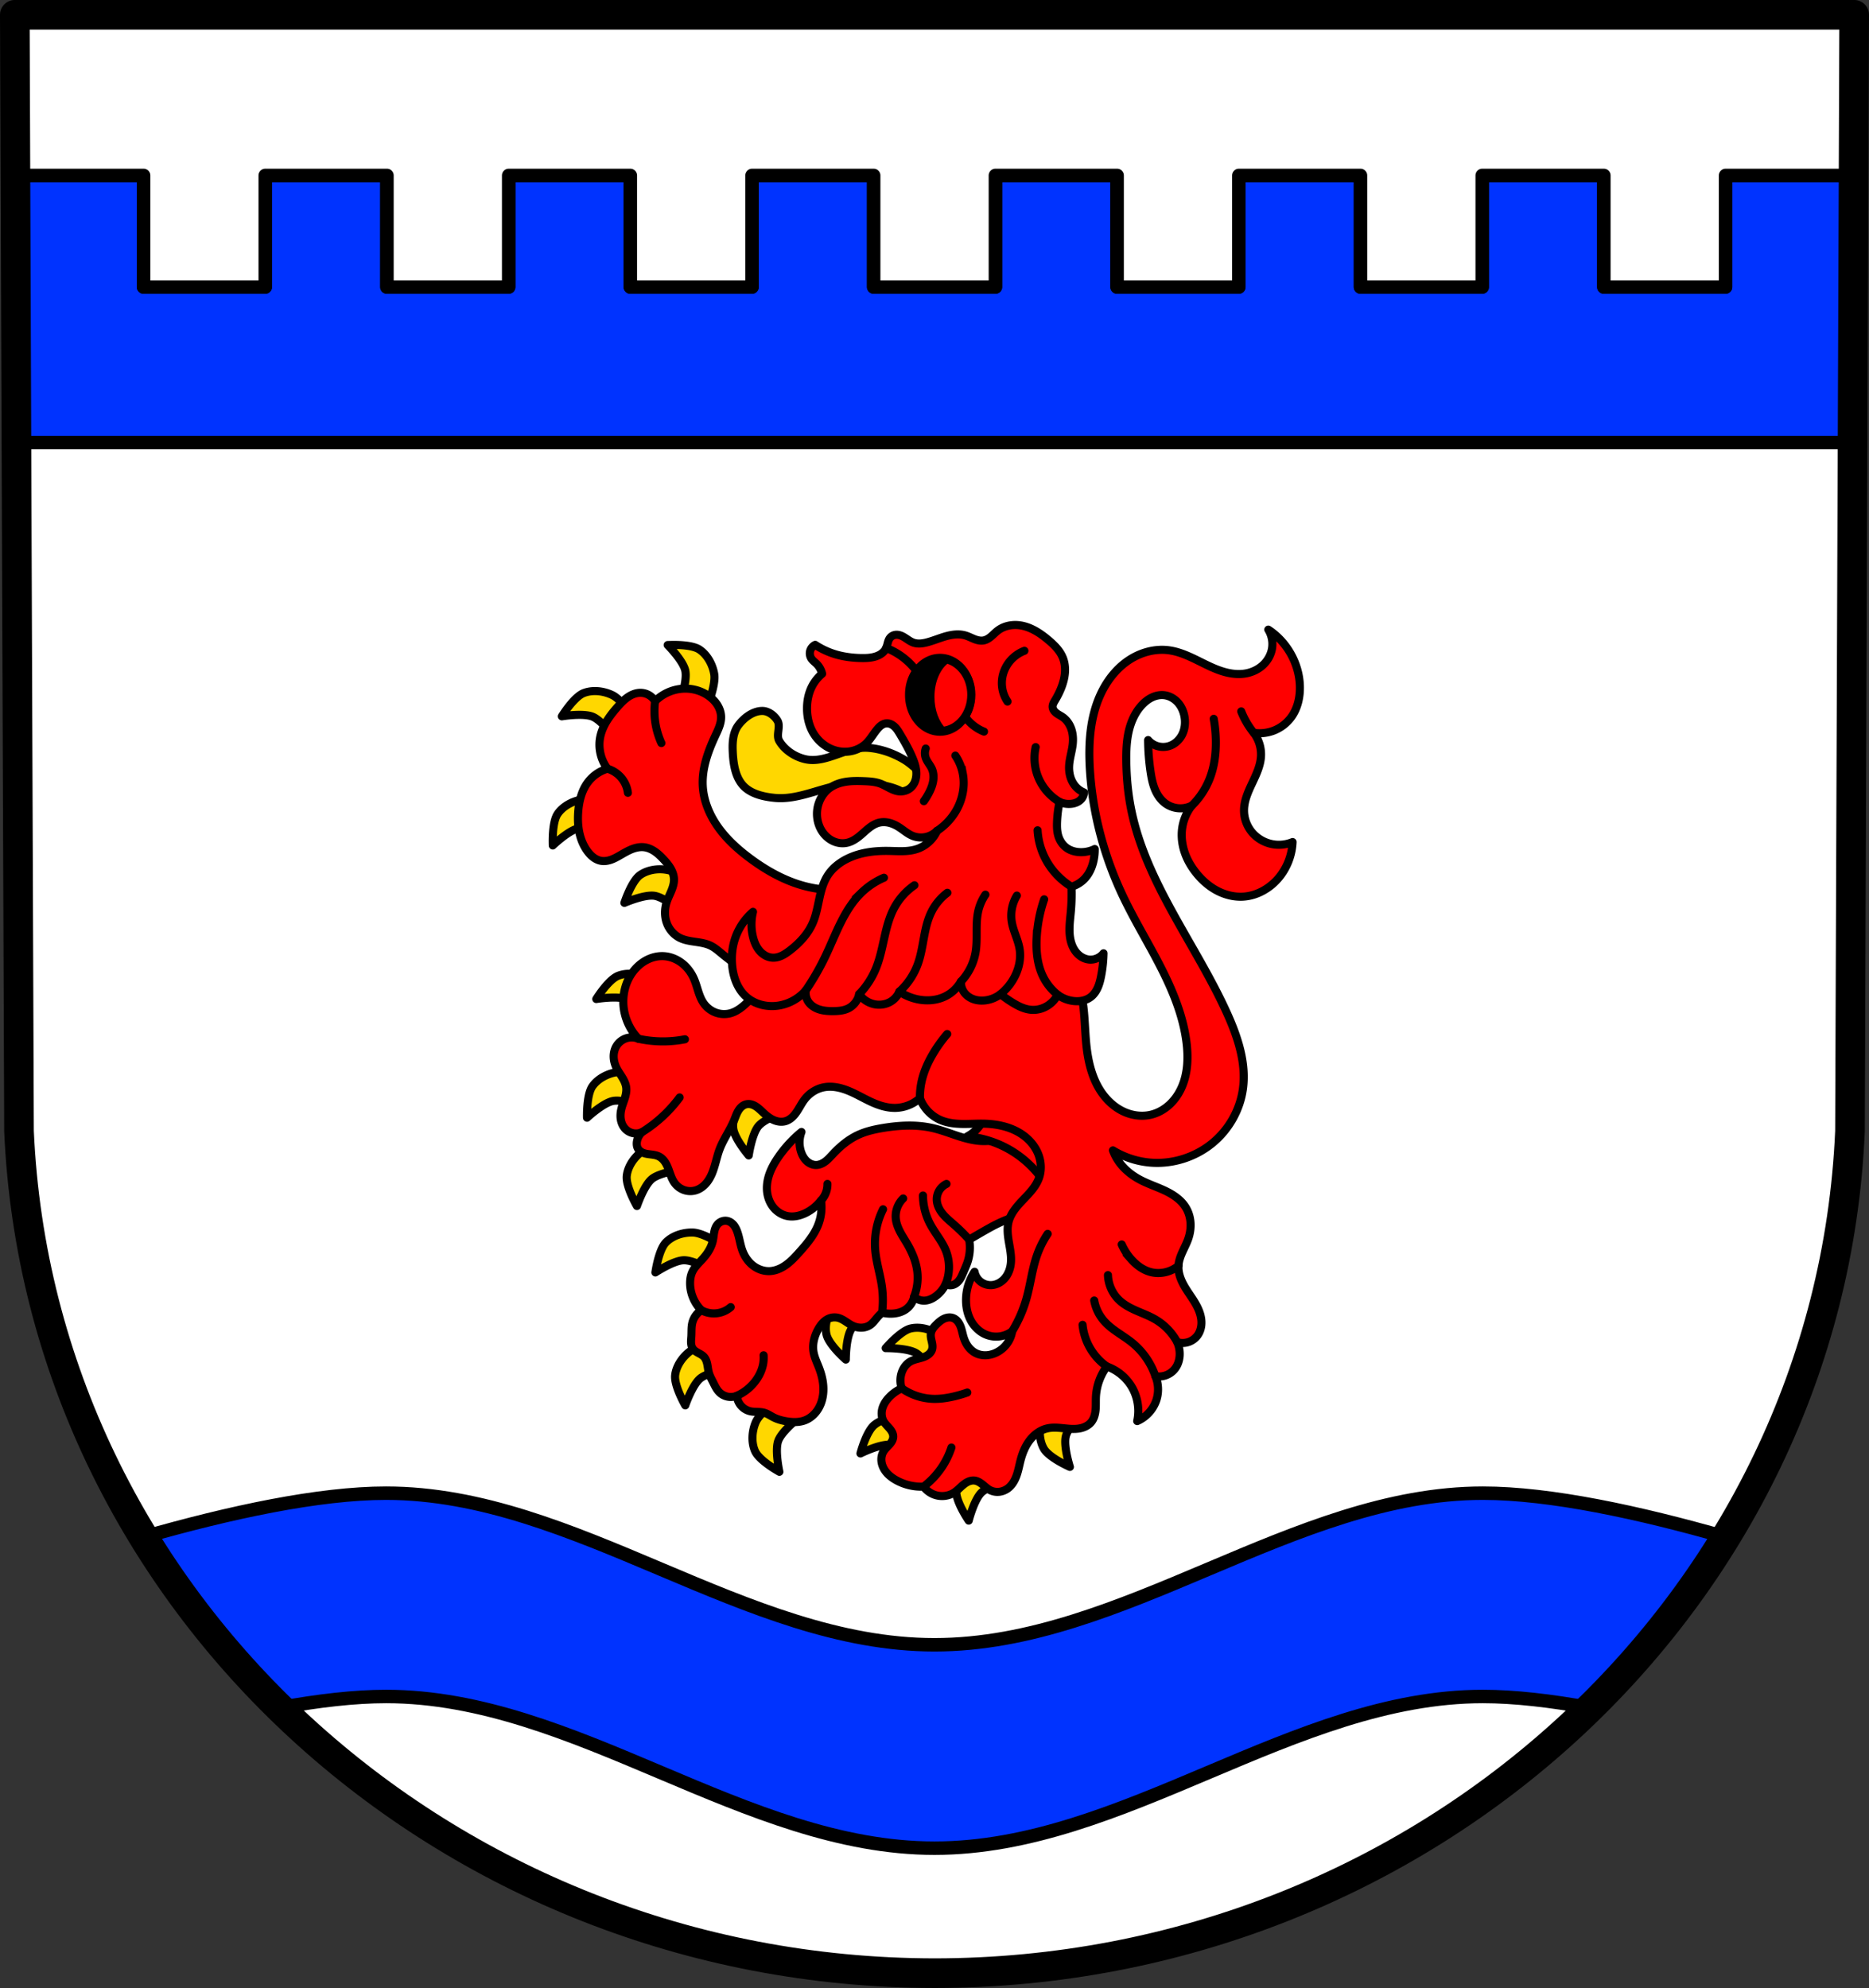 <svg xmlns="http://www.w3.org/2000/svg" viewBox="0 0 693.84 737.97"><rect x="0" y="0" width="693.84" height="737.97" fill="#333333" stroke="none"/><path d="m688.34 5.488-1.561 414.46c-7.6 174.34-157.75 312.42-339.86 312.52-181.93-.213-332.15-138.34-339.86-312.52L5.498 5.488h341.41z" fill="#fff"/><path d="M249.24 239.41c-.843.017-1.375.031-1.375.031s5.698 5.732 6.531 9.469c.863 3.872-1.969 11.75-1.969 11.75l10.094 1.625s3.307-8.005 2.625-12.062c-.59-3.51-2.556-7.17-5.53-9.125-2.476-1.627-7.848-1.738-10.376-1.688zm-28.562 17.125c-1.381.02-2.757.263-4 .75-3.678 1.44-8.094 8.625-8.094 8.625s7.938-1.323 11.47.156c3.658 1.533 8.437 8.375 8.437 8.375l7.187-7.312s-4.638-7.306-8.344-9.094c-2.003-.967-4.354-1.534-6.656-1.5zm62.406 7.375c-3.56-.051-7.051 2.638-9.125 5.531-1.751 2.443-2.068 5.808-1.969 8.813.154 4.64.768 9.953 3.906 13.375 2.838 3.093 7.572 4.162 11.75 4.562 9.677.927 18.97-4.983 28.688-5.219 5.809-.14 11.964-.06 17.281 2.282 3.248 1.43 8.157 6.843 8.157 6.843l7.156-5.218s-7.847-9.56-13.031-12.72c-4.109-2.503-8.888-4.224-13.688-4.562-7.825-.551-15.492 5.922-23.156 4.25-3.889-.848-7.792-3.397-9.781-6.844-1.254-2.173.637-5.35-.657-7.5-1.134-1.885-3.33-3.562-5.53-3.593zm-66.031 32.75c-.282.009-.558.055-.813.094-3.52.533-7.215 2.432-9.218 5.375-2.223 3.265-1.813 11.719-1.813 11.719s5.813-5.603 9.563-6.375c3.885-.8 11.688 2.156 11.688 2.156l1.812-10.094s-6.993-3.007-11.219-2.875zm28.406 26.031c-2.768-.077-5.63.588-7.813 2.125-3.23 2.274-5.843 10.344-5.843 10.344s7.405-3.222 11.188-2.625c3.918.618 10.219 6.156 10.219 6.156l5.218-8.812s-6.225-5.988-10.25-6.844a15.223 15.223 0 0 0-2.718-.344zm-12 38.781c-1.381.02-2.726.263-3.969.75-3.678 1.44-8.125 8.625-8.125 8.625s7.969-1.323 11.5.156c3.659 1.533 8.438 8.375 8.438 8.375l7.156-7.312s-4.607-7.306-8.313-9.094c-2.003-.967-4.385-1.534-6.687-1.5zm-3.438 36.437a6.944 6.944 0 0 0-.812.063c-3.527.483-7.237 2.366-9.281 5.28-2.269 3.234-2 11.657-2 11.657s5.896-5.5 9.656-6.22c3.896-.745 11.688 2.313 11.688 2.313l1.938-10.062s-6.961-3.103-11.189-3.03zm57.313 5.531s-8.36 2.2-11.188 5.188c-2.447 2.586-4.2 6.385-3.97 9.937.258 3.942 5.782 10.344 5.782 10.344s1.144-7.99 3.625-10.906c2.57-3.021 10.53-5.5 10.53-5.5l-4.78-9.062zm-37 20.938s-8.643.61-11.97 3.031c-2.878 2.095-5.265 5.497-5.687 9.032-.469 3.922 3.781 11.25 3.781 11.25s2.59-7.65 5.563-10.062c3.079-2.5 11.375-3.5 11.375-3.5l-3.063-9.75zm6.937 33.156c-3.558-.12-7.524 1.098-10.031 3.625-2.782 2.804-3.938 11.188-3.938 11.188s6.735-4.457 10.563-4.531c3.965-.077 11.094 4.25 11.094 4.25l3.625-9.594s-7.201-4.8-11.312-4.937zm62.375 20.625s-7.97 3.359-10.344 6.719c-2.054 2.908-3.234 6.923-2.5 10.406.815 3.865 7.188 9.406 7.188 9.406s-.01-8.042 2.03-11.28c2.115-3.357 9.657-6.97 9.657-6.97l-6.031-8.28zm21.188 14.72c-.91-.028-1.82.054-2.688.25-3.854.864-9.343 7.312-9.343 7.312s8.078-.123 11.344 1.875c3.383 2.07 7.062 9.562 7.062 9.562l8.219-6.125s-3.484-7.92-6.875-10.25c-2.2-1.512-4.988-2.543-7.719-2.625zm-72.469 5.562s-8.633.592-11.969 3c-2.887 2.083-5.314 5.467-5.75 9-.484 3.92 3.75 11.25 3.75 11.25s2.612-7.63 5.594-10.031c3.089-2.489 11.375-3.438 11.375-3.438l-3-9.781zm126.16 19.094s-6.57 5.609-7.813 9.53c-1.075 3.395-.975 7.56.782 10.657 1.949 3.436 9.687 6.812 9.687 6.812s-2.461-7.7-1.5-11.406c.996-3.839 7.094-9.562 7.094-9.562l-8.25-6.031zm-105.31 1.687s-7.084 4.993-8.688 8.781c-1.387 3.279-1.678 7.44-.218 10.688 1.62 3.603 9.03 7.657 9.03 7.657s-1.74-7.87-.437-11.47c1.351-3.729 7.97-8.843 7.97-8.843l-7.657-6.813zm43.125 7.094c-2.768.085-5.597.932-7.688 2.594-3.092 2.458-5.218 10.625-5.218 10.625s7.22-3.595 11.03-3.219c3.948.39 10.532 5.5 10.532 5.5l4.719-9.094s-6.59-5.63-10.656-6.25a15.062 15.062 0 0 0-2.72-.156zm39.344 13.844s-8.553 1.273-11.688 3.938c-2.712 2.305-4.846 5.88-5 9.437-.171 3.946 4.625 10.938 4.625 10.938s2-7.838 4.781-10.469c2.882-2.725 11.062-4.313 11.062-4.313l-3.781-9.53z" fill="gold" stroke="#000" stroke-linecap="round" stroke-linejoin="round" stroke-width="3"/><g stroke="#000" stroke-linecap="round" stroke-linejoin="round" stroke-width="3"><path d="M382.65 414.62a21.266 21.266 0 0 1-8.132 6.877 21.268 21.268 0 0 1-10.452 2.043c-6.225-.382-11.94-3.467-18.026-4.832-5.96-1.336-12.185-.995-18.212 0-3.183.526-6.366 1.242-9.292 2.602-3.549 1.65-6.616 4.204-9.291 7.062-.884.944-1.737 1.93-2.763 2.717-1.027.787-2.262 1.371-3.556 1.371-1.24 0-2.445-.548-3.367-1.377-.922-.83-1.578-1.925-2.022-3.083a11.008 11.008 0 0 1 0-7.805 45.361 45.361 0 0 0-8.548 9.292c-1.253 1.815-2.377 3.732-3.166 5.792-.788 2.06-1.235 4.27-1.109 6.473.127 2.205.844 4.394 2.172 6.158s3.28 3.081 5.448 3.505c2.531.496 5.179-.232 7.433-1.486a16.814 16.814 0 0 0 5.018-4.275 17.802 17.802 0 0 1-.744 8.177c-1.434 4.265-4.42 7.808-7.433 11.15-1.487 1.649-3.01 3.289-4.816 4.58s-3.93 2.228-6.148 2.296c-2.243.068-4.472-.771-6.223-2.173-1.752-1.402-3.037-3.341-3.812-5.446-.821-2.23-1.087-4.63-1.859-6.876-.305-.887-.693-1.756-1.27-2.496-.577-.74-1.356-1.345-2.26-1.592a3.68 3.68 0 0 0-2.142.073c-.686.234-1.3.668-1.761 1.227-.663.805-.994 1.833-1.188 2.858-.194 1.024-.265 2.07-.485 3.089-.525 2.438-1.882 4.633-3.53 6.504-1.448 1.643-3.164 3.12-4.092 5.103-.637 1.359-.86 2.884-.838 4.384.055 3.655 1.592 7.266 4.186 9.84a7.822 7.822 0 0 0-3.345 4.646c-.407 1.63-.274 3.34-.372 5.017-.046.795-.144 1.59-.11 2.386.034.795.212 1.607.668 2.26.486.696 1.24 1.151 1.985 1.558.746.406 1.522.797 2.103 1.416.722.767 1.072 1.81 1.279 2.843s.29 2.09.58 3.103c.336 1.175.938 2.253 1.486 3.345.69 1.375 1.324 2.821 2.416 3.903a6.066 6.066 0 0 0 3.057 1.626 6.066 6.066 0 0 0 3.447-.325 6.365 6.365 0 0 0 1.115 3.159 6.496 6.496 0 0 0 3.903 2.602c1.708.375 3.528.058 5.203.557 1.197.357 2.233 1.105 3.345 1.673 1.507.769 3.163 1.208 4.832 1.486 2.291.382 4.705.456 6.876-.371 2.006-.765 3.687-2.273 4.832-4.089 1.422-2.257 2.04-4.966 2.01-7.634-.028-2.667-.68-5.3-1.639-7.79-.755-1.96-1.71-3.873-2.044-5.947-.473-2.936.36-5.978 1.858-8.548.897-1.54 2.091-2.99 3.717-3.717a5.477 5.477 0 0 1 3.345-.371c1.035.219 1.978.747 2.868 1.32.89.573 1.75 1.2 2.707 1.653 1.06.501 2.234.779 3.406.736 1.172-.042 2.34-.412 3.284-1.108.955-.704 1.645-1.7 2.416-2.601a16.898 16.898 0 0 1 1.858-1.859c.974.231 1.973.356 2.974.372 2.095.033 4.25-.442 5.946-1.673a7.635 7.635 0 0 0 2.974-4.646 5.292 5.292 0 0 0 3.53 1.487c1.535.037 3.019-.606 4.275-1.487a11.832 11.832 0 0 0 3.902-4.646 3.712 3.712 0 0 0 2.974.186c.98-.365 1.765-1.139 2.341-2.013s.967-1.855 1.376-2.818c.52-1.23 1.077-2.446 1.486-3.717a17.091 17.091 0 0 0 .558-8.177c1.177-.68 2.354-1.362 3.53-2.044 3.263-1.892 6.537-3.796 10.036-5.203 3.184-1.28 6.52-2.135 9.849-2.974a1565.945 1565.945 0 0 1 15.053-3.716l-5.39-22.3-10.22-9.292" fill="red"/><path d="M260.37 486.35a9.625 9.625 0 0 0 6.195 1.079 9.598 9.598 0 0 0 4.711-2.217M273.57 518.13a17.614 17.614 0 0 0 7.274-6.033c1.235-1.785 2.138-3.817 2.494-5.958a12.82 12.82 0 0 0 .139-3.049M327.46 487.28c.406-3.213.387-6.48-.058-9.689-.631-4.562-2.114-8.99-2.494-13.58a28.706 28.706 0 0 1 2.91-15.105M339.35 481.33a19.453 19.453 0 0 0 1.214-9.008c-.386-3.734-1.854-7.287-3.742-10.532-.898-1.544-1.896-3.032-2.714-4.62s-1.46-3.298-1.582-5.08c-.181-2.65.861-5.36 2.772-7.206M304.79 445.65a8.8 8.8 0 0 0 2.105-3.814 8.77 8.77 0 0 0 .278-2.356M351.06 476.69c1.639-3.961 1.652-8.567.038-12.538-1.438-3.535-4.047-6.46-5.82-9.839a23.077 23.077 0 0 1-2.633-10.532M359.79 460.15a69.96 69.96 0 0 0-5.648-5.56c-1.456-1.28-2.975-2.508-4.198-4.011-1.223-1.503-2.145-3.336-2.176-5.274a6.38 6.38 0 0 1 .948-3.438 6.381 6.381 0 0 1 2.654-2.382" fill="none"/></g><path d="M366.36 410.84a13.737 13.737 0 0 1-2.638 7.035 13.708 13.708 0 0 1-4.617 3.957 38.45 38.45 0 0 1 14.29 4.177c7.493 3.9 13.628 10.35 17.148 18.027l4.177-26.82-28.36-6.376" fill="red" stroke="#000" stroke-linecap="round" stroke-linejoin="round" stroke-width="3"/><path d="M8.125 65.125v41.438H5.906V113.407l.188 50.875h681.66l.187-50.875v-6.844h-2.187V65.125h-45.188v41.438H595.41V65.125h-45.188v41.438h-45.156V65.125h-45.188v41.438H414.69V65.125h-45.156v41.438h-45.188V65.125h-45.188v41.438h-45.156V65.125h-45.188v41.438h-45.188V65.125H98.47v41.438H53.282V65.125H8.126zm135.22 489.16c-25.024 0-57.98 7.115-90.062 16.281 14.123 23.091 31.117 44.362 50.5 63.375 14.321-2.61 27.823-4.188 39.562-4.188 70.404 0 133.16 56.312 203.56 56.312 70.404 0 133.19-56.312 203.59-56.312 11.79 0 25.36 1.59 39.75 4.22 19.356-19.005 36.309-40.292 50.406-63.376-32.113-9.179-65.108-16.312-90.156-16.312-70.404 0-133.19 56.281-203.59 56.281-70.404 0-133.16-56.28-203.56-56.28z" fill="#03f" stroke="#000" stroke-linecap="round" stroke-linejoin="round" stroke-width="5"/><path d="m5.497 7.406.375 99.156h2.25V65.124H53.31v41.438h45.156V65.124h45.188v41.438h45.187V65.124h45.156v41.438h45.188V65.124h45.156v41.438h45.187V65.124h45.188v41.438H459.904V65.124h45.156v41.438h45.188V65.124h45.156v41.438h45.188V65.124h45.156v41.438h2.219l.375-99.156H5.496z" fill="#fff" stroke="#000" stroke-linecap="round" stroke-linejoin="round" stroke-width="5"/><path d="m688.34 5.488-1.561 414.46c-7.6 174.34-157.75 312.42-339.86 312.52-181.93-.213-332.15-138.34-339.86-312.52L5.498 5.488h341.41z" fill="none" stroke="#000" stroke-linecap="round" stroke-linejoin="round" stroke-width="11"/><g fill="red" stroke="#000" stroke-linecap="round" stroke-linejoin="round" stroke-width="3"><path d="M314.14 330.25a45.353 45.353 0 0 1-15.547-1.36c-7.35-1.96-14.111-5.755-20.211-10.3-4.422-3.295-8.573-7.037-11.772-11.528-3.2-4.492-5.419-9.784-5.718-15.29-.351-6.468 1.924-12.788 4.664-18.656 1.041-2.23 2.18-4.535 2.138-6.996-.025-1.454-.473-2.886-1.203-4.143s-1.736-2.343-2.878-3.242c-2.524-1.986-5.729-3.057-8.94-3.11-4.239-.069-8.479 1.656-11.466 4.664a6.401 6.401 0 0 0-2.311-2.27 6.402 6.402 0 0 0-3.13-.839c-1.68-.008-3.311.655-4.694 1.609-1.384.953-2.547 2.188-3.663 3.444-2.965 3.34-5.755 7.082-6.607 11.466-.784 4.036.231 8.388 2.72 11.66a14.042 14.042 0 0 0-6.996 4.664c-2.565 3.197-3.6 7.377-3.886 11.466-.178 2.546-.091 5.123.444 7.618.534 2.496 1.527 4.912 3.054 6.957.628.842 1.349 1.622 2.195 2.244s1.822 1.083 2.858 1.254c1.187.196 2.414.006 3.553-.38 1.14-.387 2.204-.965 3.248-1.563 1.422-.814 2.826-1.673 4.341-2.297s3.166-1.005 4.793-.813c1.432.17 2.786.778 3.976 1.59s2.229 1.828 3.215 2.88c.973 1.038 1.907 2.126 2.625 3.354.719 1.228 1.218 2.609 1.261 4.031.047 1.506-.415 2.983-.99 4.376-.575 1.393-1.27 2.74-1.73 4.175-.785 2.448-.848 5.152 0 7.579.839 2.4 2.588 4.492 4.858 5.636 1.769.89 3.767 1.193 5.727 1.477 1.96.283 3.958.571 5.739 1.438 1.507.733 2.789 1.847 4.081 2.915a94.924 94.924 0 0 0 17.879 11.66l29.345-11.66-.972-23.71"/><path d="M243.2 260.29a28.652 28.652 0 0 0 0 7.385 28.669 28.669 0 0 0 2.332 8.162M225.52 285.36a10.804 10.804 0 0 1 5.247 3.498 10.795 10.795 0 0 1 2.332 5.441"/></g><g stroke="#000" stroke-linecap="round" stroke-width="3"><path d="M479.85 312.58a13.285 13.285 0 0 1-6.76.901c-3.053-.394-5.956-1.9-8.015-4.19-2.058-2.29-3.25-5.348-3.25-8.427 0-3.568 1.517-6.94 3.04-10.166 1.524-3.226 3.113-6.548 3.269-10.112a13.23 13.23 0 0 0-2.704-8.562c2.626.399 5.359.06 7.808-.967a14.632 14.632 0 0 0 6.161-4.89c2.414-3.34 3.309-7.6 3.155-11.717-.308-8.24-4.815-16.215-11.716-20.728a10.27 10.27 0 0 1 1.352 7.21c-.423 2.274-1.64 4.378-3.336 5.95s-3.858 2.616-6.127 3.062c-2.496.492-5.095.272-7.562-.348-2.467-.62-4.818-1.632-7.111-2.733-4.587-2.201-9.123-4.817-14.167-5.48-4.973-.654-10.112.704-14.352 3.383s-7.606 6.62-9.982 11.036c-4.825 8.968-5.578 19.577-4.957 29.741.99 16.207 5.236 32.181 12.167 46.864 4.239 8.982 9.458 17.464 13.989 26.302s8.41 18.168 9.689 28.017c.716 5.514.574 11.28-1.552 16.416-1.063 2.57-2.62 4.95-4.653 6.845s-4.55 3.296-7.27 3.879c-3.282.703-6.775.189-9.822-1.221-3.047-1.41-5.656-3.685-7.665-6.375-4.018-5.38-5.593-12.204-6.234-18.888-.774-8.055-.392-16.456-3.605-23.883-3.128-7.228-9.491-12.786-16.745-15.853-7.255-3.067-15.34-3.798-23.186-3.116-15.693 1.364-30.36 8.117-45.686 11.76-9.196 2.185-18.88 3.337-27.037 8.11-2.78 1.628-5.32 3.646-7.66 5.859-1.226 1.158-2.402 2.373-3.713 3.434-1.31 1.06-2.775 1.972-4.399 2.424a9.063 9.063 0 0 1-5.52-.24 9.485 9.485 0 0 1-4.394-3.365c-.945-1.32-1.54-2.856-2.043-4.4-.502-1.545-.922-3.12-1.562-4.612-.978-2.284-2.48-4.358-4.43-5.897-1.95-1.538-4.355-2.524-6.835-2.665-1.942-.11-3.902.295-5.676 1.096-1.773.8-3.36 1.988-4.688 3.41-3.653 3.912-5.215 9.566-4.507 14.87a20.341 20.341 0 0 0 5.408 11.265 6.689 6.689 0 0 0-4.55-.132 6.689 6.689 0 0 0-3.561 2.836c-.735 1.204-1.069 2.633-1.038 4.043.032 1.41.419 2.8 1.038 4.068.593 1.216 1.392 2.318 2.097 3.473.705 1.155 1.327 2.396 1.508 3.737.186 1.384-.11 2.79-.526 4.123-.416 1.333-.955 2.63-1.277 3.988-.318 1.341-.419 2.748-.15 4.1.268 1.35.923 2.645 1.953 3.56a5.492 5.492 0 0 0 2.796 1.316 5.492 5.492 0 0 0 3.062-.414 6.172 6.172 0 0 0-1.803 3.154 4.868 4.868 0 0 0-.1 1.628 3.45 3.45 0 0 0 .55 1.527c.39.574.974.999 1.607 1.283s1.319.434 2.005.54c1.372.21 2.809.257 4.05.88.874.44 1.596 1.147 2.157 1.95s.968 1.703 1.319 2.617c.702 1.828 1.211 3.776 2.381 5.347.86 1.154 2.06 2.054 3.415 2.54s2.86.549 4.246.164c1.493-.415 2.818-1.335 3.855-2.487 1.038-1.151 1.802-2.528 2.389-3.962 1.175-2.869 1.665-5.976 2.768-8.872 1.436-3.77 3.872-7.085 5.408-10.815.49-1.19.89-2.427 1.566-3.522a6.032 6.032 0 0 1 1.237-1.47c.493-.413 1.075-.728 1.703-.866a4.011 4.011 0 0 1 1.824.045c.595.148 1.158.411 1.679.736 1.04.65 1.906 1.538 2.806 2.373 1.111 1.032 2.305 2.005 3.682 2.64 1.378.635 2.965.91 4.429.514.894-.242 1.711-.725 2.413-1.33.702-.605 1.292-1.33 1.817-2.093 1.05-1.526 1.849-3.22 2.98-4.688 1.768-2.296 4.361-3.971 7.21-4.506 3.233-.607 6.577.245 9.602 1.54 3.025 1.294 5.846 3.028 8.873 4.318 2.567 1.094 5.32 1.87 8.11 1.802a14.05 14.05 0 0 0 9.013-3.605c1.305 3.595 4.146 6.604 7.66 8.111 2.514 1.078 5.288 1.4 8.022 1.449 2.734.048 5.468-.163 8.201-.097 5.467.134 11.095 1.488 15.321 4.957 2.213 1.816 3.99 4.197 4.93 6.9.939 2.705 1.01 5.733.027 8.421-1.142 3.123-3.567 5.571-5.86 7.978s-4.603 5.018-5.406 8.244c-.603 2.424-.295 4.975.124 7.438.419 2.462.948 4.94.778 7.433-.145 2.109-.822 4.22-2.161 5.856a7.656 7.656 0 0 1-2.444 1.986c-.943.477-2 .739-3.056.72a6.127 6.127 0 0 1-3.812-1.436 6.126 6.126 0 0 1-2.046-3.521 19.152 19.152 0 0 0-3.154 11.265c.101 2.537.728 5.078 2.018 7.266 1.29 2.187 3.267 4.003 5.642 4.9a9.961 9.961 0 0 0 4.905.54 9.961 9.961 0 0 0 4.558-1.891 10.73 10.73 0 0 1-2.114 4.864 10.73 10.73 0 0 1-4.194 3.247c-1.14.492-2.37.784-3.612.801-1.24.018-2.49-.242-3.598-.801-1.13-.57-2.095-1.443-2.845-2.464-.749-1.02-1.288-2.185-1.662-3.394-.425-1.378-.642-2.822-1.185-4.158-.272-.667-.627-1.307-1.104-1.848-.477-.54-1.08-.98-1.766-1.204-1.046-.343-2.212-.16-3.211.304-.999.463-1.853 1.186-2.647 1.949-.521.5-1.025 1.024-1.433 1.62s-.719 1.27-.82 1.985c-.139.979.117 1.964.336 2.928s.398 1.983.114 2.93c-.23.77-.758 1.43-1.397 1.916-.64.488-1.388.814-2.152 1.064-1.528.5-3.17.72-4.562 1.526-1.514.878-2.594 2.397-3.154 4.056a9.231 9.231 0 0 0 0 5.858 15.295 15.295 0 0 0-4.506 3.154c-1.168 1.183-2.152 2.584-2.635 4.174-.482 1.59-.422 3.384.382 4.838.566 1.026 1.457 1.826 2.218 2.717.38.445.734.92.99 1.446.258.527.417 1.11.397 1.695-.02.552-.198 1.09-.46 1.577-.264.485-.61.922-.98 1.331-.74.82-1.593 1.555-2.165 2.5-.577.95-.837 2.08-.798 3.19.04 1.112.373 2.204.906 3.18 1.066 1.951 2.887 3.396 4.848 4.444a19.333 19.333 0 0 0 9.914 2.254 8.706 8.706 0 0 0 4.506 3.154c2.248.662 4.78.35 6.76-.901 1.288-.815 2.311-1.98 3.495-2.941.591-.48 1.23-.913 1.932-1.208.703-.294 1.476-.447 2.233-.358 1.152.136 2.166.81 3.067 1.542s1.752 1.548 2.791 2.063a6.014 6.014 0 0 0 3.506.541 6.745 6.745 0 0 0 3.253-1.442c1.493-1.208 2.441-2.972 3.063-4.79.621-1.816.951-3.718 1.443-5.574.69-2.602 1.719-5.15 3.357-7.286 1.638-2.136 3.931-3.839 6.557-4.43 2.754-.62 5.612 0 8.43.17 1.409.084 2.84.053 4.206-.3 1.367-.353 2.673-1.047 3.586-2.123 1.061-1.25 1.515-2.914 1.672-4.546.156-1.633.046-3.28.13-4.917a20.81 20.81 0 0 1 4.056-11.265 17.641 17.641 0 0 1 9.013 7.21c2.407 3.842 3.234 8.642 2.253 13.068 3.431-1.477 6.145-4.53 7.21-8.111a12.92 12.92 0 0 0-.45-8.562 7.53 7.53 0 0 0 3.978-.354 7.529 7.529 0 0 0 3.231-2.35c1.298-1.632 1.864-3.773 1.803-5.858a11.077 11.077 0 0 0-.902-4.055 6.918 6.918 0 0 0 4.273-.097 6.918 6.918 0 0 0 3.388-2.607c.974-1.43 1.377-3.201 1.31-4.93-.066-1.728-.58-3.416-1.31-4.984-1.24-2.662-3.088-4.988-4.618-7.495-1.53-2.507-2.774-5.345-2.592-8.276.11-1.765.73-3.457 1.456-5.068s1.564-3.178 2.149-4.846c.67-1.91.998-3.95.872-5.97-.126-2.02-.712-4.022-1.773-5.746-1.777-2.887-4.75-4.833-7.817-6.277s-6.32-2.483-9.307-4.087c-3.22-1.73-6.121-4.143-8.111-7.21a18.086 18.086 0 0 1-1.802-3.605 31.839 31.839 0 0 0 13.519 4.506c8.347.796 16.959-1.88 23.432-7.21 6.002-4.943 10.139-12.133 11.265-19.827 1.42-9.695-1.82-19.462-5.858-28.389-11.537-25.503-30.101-48.258-35.6-75.704-1.187-5.93-1.734-11.978-1.802-18.025-.041-3.682.098-7.395.932-10.982.835-3.587 2.401-7.065 4.926-9.746 1.051-1.116 2.269-2.09 3.65-2.753s2.936-1.005 4.461-.852c1.99.198 3.853 1.243 5.186 2.734 1.332 1.491 2.15 3.404 2.475 5.377.363 2.212.11 4.55-.9 6.552-1.011 2-2.808 3.631-4.958 4.263a7.428 7.428 0 0 1-4.162-.001 7.428 7.428 0 0 1-3.499-2.252c.025 3.92.326 7.838.901 11.716.324 2.184.74 4.372 1.563 6.422s2.08 3.967 3.845 5.294c1.397 1.049 3.089 1.7 4.829 1.859s3.522-.178 5.085-.958a17.616 17.616 0 0 0-3.605 8.562c-.39 2.979-.001 6.038.975 8.88.976 2.84 2.53 5.467 4.432 7.793 2.095 2.563 4.637 4.788 7.565 6.334 2.928 1.546 6.252 2.395 9.558 2.227 5.253-.266 10.197-3.132 13.52-7.21a22.332 22.332 0 0 0 4.956-13.067" fill="red" stroke-linejoin="round"/><path d="M341.51 407.67c-.03-2.205.207-4.414.706-6.562.84-3.614 2.41-7.027 4.319-10.208a51.334 51.334 0 0 1 5.104-7.067M236.96 385.59a42.757 42.757 0 0 0 17.303.206M238.32 420.28a50.749 50.749 0 0 0 13.988-12.897M375.75 494.18a48.746 48.746 0 0 0 5.328-12.202c1.498-5.32 2.088-10.885 3.926-16.097a35.351 35.351 0 0 1 3.926-7.852M334.75 515.36a21.51 21.51 0 0 0 11.784 3.918c2.375.062 4.747-.274 7.067-.785a46.737 46.737 0 0 0 5.497-1.57M342.86 551.86a29.96 29.96 0 0 0 6.421-6.67 29.953 29.953 0 0 0 3.926-7.852M437.49 469.85c-2.832 2.412-6.885 3.309-10.47 2.316-2.767-.766-5.166-2.56-7.067-4.711a21.543 21.543 0 0 1-3.534-5.497M437.04 498.24a21.713 21.713 0 0 0-8.057-8.405c-2.177-1.285-4.558-2.177-6.875-3.186-2.318-1.01-4.617-2.166-6.474-3.881-2.605-2.406-4.197-5.878-4.319-9.423M428.93 510.86a27.351 27.351 0 0 0-8.583-12.385c-3.48-2.836-7.684-4.834-10.601-8.245a15.846 15.846 0 0 1-3.534-7.46M410.9 507.25a21.665 21.665 0 0 1-6.656-7.602 21.63 21.63 0 0 1-2.355-7.852" fill="none"/><path d="M442.45 299.07a28.79 28.79 0 0 0 6.56-9.859c1.73-4.344 2.376-9.065 2.355-13.742a50.418 50.418 0 0 0-.785-8.637M465.43 272.03a30.511 30.511 0 0 1-4.644-7.95" fill="none" stroke-linejoin="round"/></g><path d="M279.54 338.49a22.634 22.634 0 0 0-6.763 10.261c-1.019 3.224-1.298 6.666-.933 10.028.454 4.173 2.007 8.389 5.13 11.194 2.7 2.423 6.403 3.597 10.029 3.498 4.618-.126 9.144-2.302 12.127-5.83-.22 1.45.119 2.978.933 4.198.961 1.442 2.526 2.405 4.182 2.914 1.657.509 3.413.6 5.146.584 1.829-.017 3.706-.16 5.364-.933 2.135-.996 3.743-3.052 4.197-5.364a9.206 9.206 0 0 0 5.597 3.732c2.047.435 4.26.13 6.063-.933a7.961 7.961 0 0 0 3.265-3.732 19.293 19.293 0 0 0 6.53 2.799c3.414.76 7.094.55 10.261-.933a13.742 13.742 0 0 0 6.063-5.597 6.44 6.44 0 0 0 1.166 3.965c.835 1.18 2.067 2.055 3.424 2.552 1.357.497 2.834.627 4.272.48a11.518 11.518 0 0 0 5.83-2.333 42.602 42.602 0 0 0 4.664 3.265c2.148 1.299 4.49 2.429 6.996 2.565 2.228.122 4.477-.575 6.297-1.865a10.68 10.68 0 0 0 3.265-3.731 12.432 12.432 0 0 0 6.063 2.332c2.11.214 4.345-.156 6.063-1.4 1.198-.866 2.085-2.112 2.7-3.455.616-1.344.975-2.79 1.265-4.24.567-2.841.88-5.733.933-8.629-1.195 1.548-3.18 2.45-5.13 2.332-1.732-.104-3.37-.973-4.571-2.224s-1.987-2.861-2.426-4.539c-.95-3.63-.333-7.456 0-11.194.269-3.023.347-6.062.233-9.095 1.97-.58 3.77-1.726 5.13-3.265 1.56-1.764 2.518-3.999 3.032-6.296.325-1.453.482-2.943.467-4.431a11.674 11.674 0 0 1-5.13 1.166c-1.9-.01-3.832-.51-5.364-1.633-1.47-1.076-2.513-2.685-3.032-4.43-.492-1.654-.532-3.407-.466-5.131.095-2.508.408-5.008.932-7.462a8.232 8.232 0 0 0 4.431.7 6.643 6.643 0 0 0 2.05-.573 4.827 4.827 0 0 0 1.682-1.294c.536-.66.865-1.484.932-2.332a8.28 8.28 0 0 1-2.565-1.632c-1.098-1.027-1.903-2.35-2.389-3.772-.486-1.423-.658-2.944-.586-4.445.131-2.739 1.058-5.38 1.343-8.107.194-1.861.083-3.773-.51-5.547-.594-1.775-1.69-3.407-3.222-4.481-.75-.526-1.592-.914-2.319-1.472-.363-.278-.698-.6-.953-.98s-.43-.822-.459-1.28c-.03-.46.089-.922.27-1.347.182-.425.427-.82.663-1.218 1.015-1.706 1.903-3.492 2.565-5.363.597-1.688 1.01-3.45 1.094-5.238.083-1.788-.17-3.605-.86-5.256-1.055-2.522-3.054-4.521-5.131-6.297-3.185-2.722-6.857-5.16-11.017-5.655-2.748-.328-5.655.267-7.87 1.925-.884.66-1.642 1.472-2.483 2.187s-1.798 1.346-2.883 1.543c-1.167.212-2.367-.096-3.47-.531-1.102-.435-2.156-1-3.293-1.335-2.348-.691-4.883-.354-7.24.309-2.356.663-4.616 1.642-6.986 2.257-1.644.426-3.413.669-5.019.117-1.163-.4-2.147-1.184-3.186-1.842-.52-.33-1.061-.631-1.641-.836-.58-.204-1.203-.309-1.814-.238a3.144 3.144 0 0 0-2.099 1.166c-.41.527-.631 1.175-.807 1.82-.176.644-.316 1.303-.592 1.911-.386.848-1.028 1.565-1.786 2.106-.758.54-1.629.91-2.527 1.157-1.55.426-3.175.491-4.782.469-3.554-.05-7.118-.522-10.494-1.633a28.593 28.593 0 0 1-6.763-3.265c-.907.434-1.609 1.276-1.873 2.245s-.087 2.052.474 2.886c.492.732 1.236 1.248 1.865 1.865a7.707 7.707 0 0 1 2.1 3.732 15.184 15.184 0 0 0-3.732 4.664c-1.327 2.573-1.892 5.5-1.866 8.395.03 3.267.82 6.567 2.566 9.328 1.368 2.166 3.313 3.97 5.596 5.131 2.196 1.116 4.707 1.632 7.156 1.373 2.45-.258 4.824-1.303 6.604-3.006 1.642-1.57 2.733-3.625 4.197-5.363.428-.508.891-.992 1.434-1.375.542-.382 1.17-.66 1.831-.724a3.52 3.52 0 0 1 1.677.272c.528.22 1.006.55 1.426.939.84.776 1.442 1.77 2.028 2.753 1.708 2.871 3.377 5.779 4.664 8.862.798 1.914 1.455 3.94 1.412 6.013-.022 1.037-.222 2.076-.648 3.021-.426.946-1.083 1.795-1.93 2.393-1.2.848-2.746 1.153-4.198.933-1.175-.178-2.277-.678-3.331-1.226-1.055-.55-2.086-1.155-3.199-1.572-1.923-.722-4.01-.852-6.063-.933-2.222-.089-4.458-.128-6.657.203s-4.373 1.05-6.17 2.362c-2.279 1.664-3.837 4.237-4.43 6.996-.747 3.473.06 7.297 2.332 10.028 1.035 1.245 2.36 2.259 3.864 2.857 1.504.598 3.187.77 4.764.408 1.223-.28 2.358-.868 3.39-1.58 1.031-.713 1.97-1.552 2.907-2.385 1.663-1.476 3.43-2.992 5.597-3.498 1.235-.288 2.539-.224 3.768.088 1.23.313 2.389.867 3.461 1.545 1.718 1.085 3.249 2.5 5.13 3.265 1.52.617 3.224.774 4.83.445s3.112-1.145 4.266-2.311c-1.408 3.155-4.185 5.671-7.463 6.763-3.418 1.138-7.125.751-10.727.7-5.107-.074-10.32.586-14.925 2.798-2.971 1.427-5.674 3.527-7.462 6.296-1.688 2.615-2.492 5.691-3.148 8.733-.657 3.042-1.2 6.14-2.45 8.99-1.813 4.139-5.03 7.53-8.628 10.262-.891.676-1.815 1.321-2.826 1.8-1.011.479-2.119.789-3.237.765a6.255 6.255 0 0 1-2.764-.736 7.762 7.762 0 0 1-2.233-1.801c-1.259-1.455-2.01-3.29-2.466-5.159a19.786 19.786 0 0 1 0-9.328" fill="red" stroke="#000" stroke-linecap="round" stroke-linejoin="round" stroke-width="3"/><path d="M299.13 367.64a94.352 94.352 0 0 0 7.214-12.512c3.947-8.248 6.876-17.343 13.43-23.72a27.611 27.611 0 0 1 8.371-5.581M318.95 369.04a30.38 30.38 0 0 0 6.228-9.551c2.976-7.27 3.085-15.579 6.802-22.5a23.99 23.99 0 0 1 7.5-8.372M333.88 368.11a25.81 25.81 0 0 0 6.826-10.188c2.289-6.284 2.096-13.363 5.058-19.36a20.156 20.156 0 0 1 5.93-7.151M356.73 364.38a21.031 21.031 0 0 0 5.425-10.817c.884-5.12-.155-10.467 1.046-15.523a17.942 17.942 0 0 1 2.617-5.93M371.42 369.04a20.074 20.074 0 0 0 5.733-7.458c1.257-2.833 1.843-6.003 1.395-9.07-.525-3.593-2.418-6.874-2.965-10.465-.502-3.29.19-6.748 1.919-9.592M392.65 369.27a19.85 19.85 0 0 1-5.373-6.645c-2.154-4.324-2.654-9.301-2.442-14.128a51.967 51.967 0 0 1 2.791-14.65M347.87 308.41a22.417 22.417 0 0 0 6.787-6.998c2.566-4.186 3.696-9.302 2.79-14.128a18.221 18.221 0 0 0-2.79-6.802M397.78 329.16a26.435 26.435 0 0 1-9.282-9.614 26.405 26.405 0 0 1-3.314-11.337M393.34 297.68a19.05 19.05 0 0 1-7.991-9.352 19.017 19.017 0 0 1-.872-10.988" fill="none" stroke="#000" stroke-linecap="round" stroke-width="3"/><path d="M342.97 297.4a25.511 25.511 0 0 0 1.919-3.14c.708-1.373 1.296-2.825 1.543-4.351.247-1.526.138-3.135-.497-4.544-.632-1.403-1.755-2.56-2.267-4.011a5.284 5.284 0 0 1 0-3.488M374.02 260.42a12.381 12.381 0 0 1-2.093-6.802c-.015-3.046 1.144-6.071 3.14-8.372a13.2 13.2 0 0 1 5.232-3.663" fill="none" stroke="#000" stroke-linecap="round" stroke-linejoin="round" stroke-width="3"/><path d="M328.98 240.54a25.588 25.588 0 0 1 10.851 8.017M358.49 266.35a15.826 15.826 0 0 0 6.802 5.232" fill="none" stroke="#000" stroke-linecap="round" stroke-width="3"/><path transform="matrix(1.081 0 0 1.285 791.37 -72.922)" d="M-398.54 257.46a10.727 10.465 0 1 1-21.453 0 10.727 10.465 0 1 1 21.453 0z" stroke="#000" stroke-dashoffset="3.118" stroke-linecap="round" stroke-linejoin="round" stroke-width="2.546"/><path d="M351.4 244.75c-3.526 2.435-6 7.76-6 13.938 0 5.24 1.782 9.856 4.469 12.625 5.994-.52 10.719-6.321 10.719-13.406 0-6.474-3.934-11.876-9.188-13.156z" fill="red" stroke="#000" stroke-dashoffset="3.118" stroke-linecap="round" stroke-linejoin="round" stroke-width="3"/></svg>